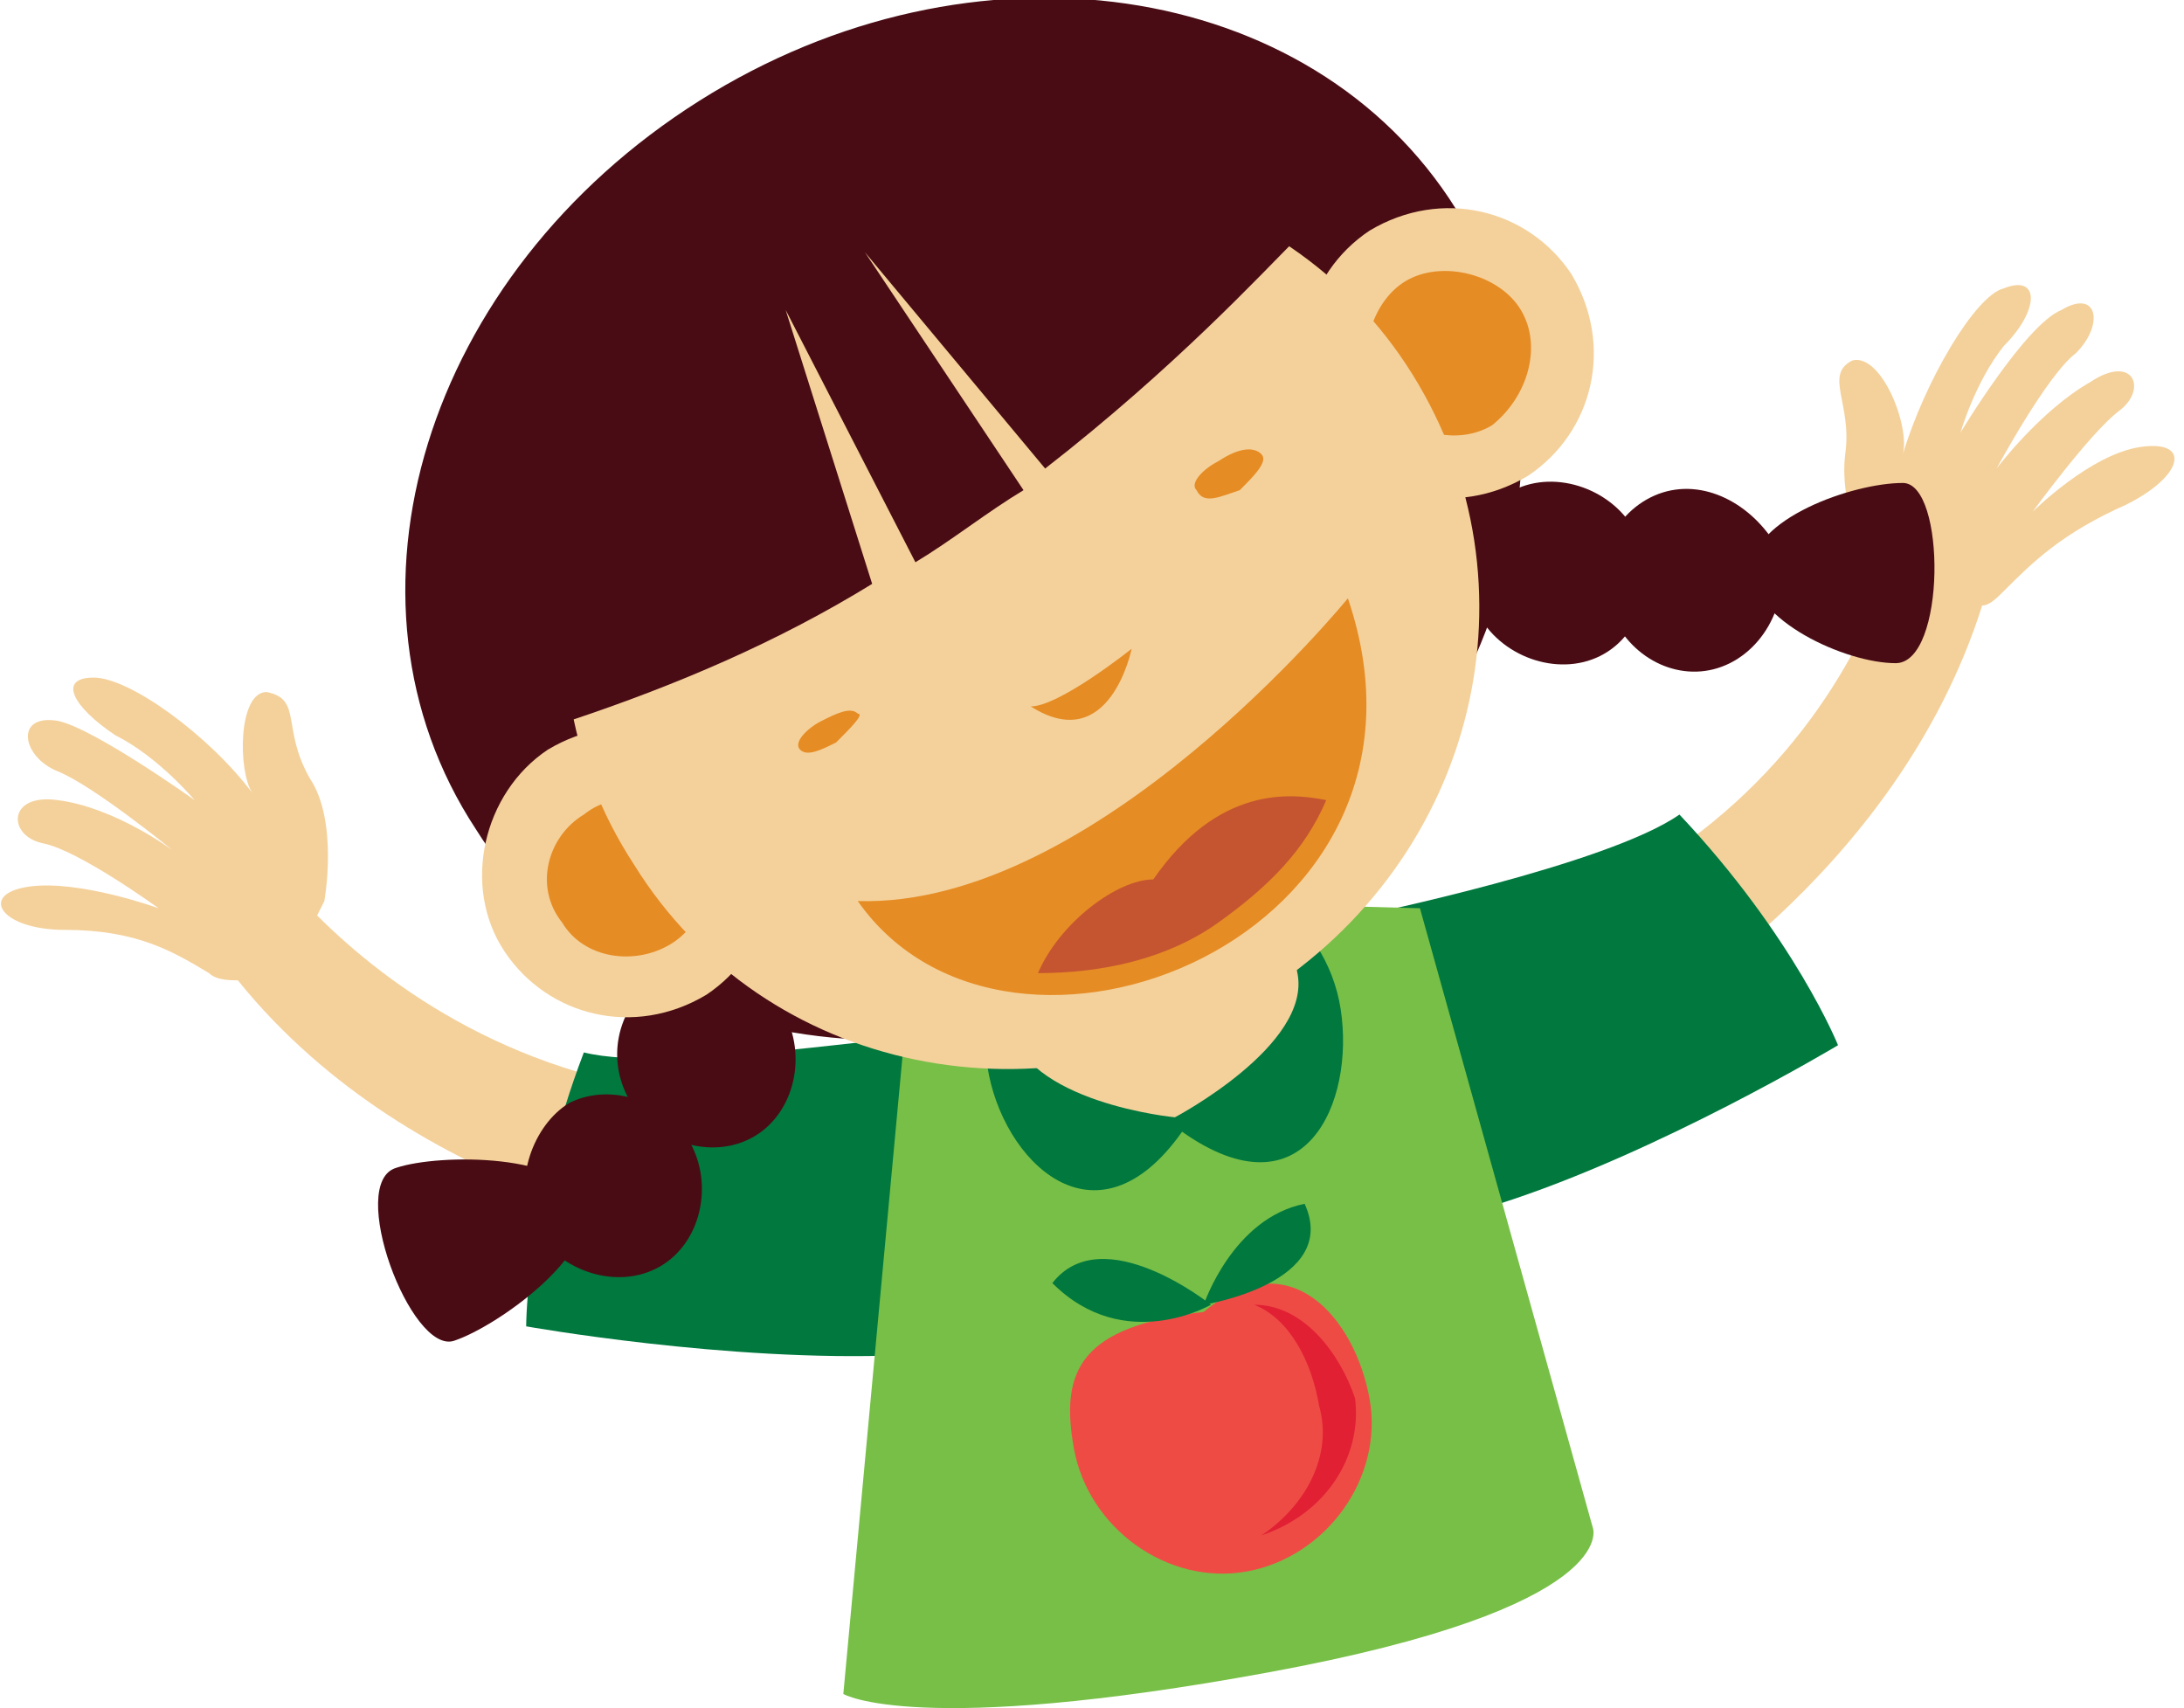 <?xml version="1.0" encoding="utf-8"?>
<!-- Generator: Adobe Illustrator 22.1.0, SVG Export Plug-In . SVG Version: 6.00 Build 0)  -->
<svg version="1.1" id="Layer_1" xmlns="http://www.w3.org/2000/svg" xmlns:xlink="http://www.w3.org/1999/xlink" x="0px" y="0px"
	 viewBox="0 0 30.3 23.7" style="enable-background:new 0 0 30.3 23.7;" xml:space="preserve">
<style type="text/css">
	.st0{fill:#F4D19B;}
	.st1{fill:#00783E;}
	.st2{fill:#490C14;}
	.st3{fill:#77BF47;}
	.st4{fill:#EF4B45;}
	.st5{fill:#E12034;}
	.st6{fill:#E68C24;}
	.st7{fill:#C55530;}
</style>
<title>girl-apple</title>
<g>
	<g>
		<path class="st0" d="M9.9,17.2c0,0-4.1-0.5-6.6-3.6c-0.1,0-0.3,0-0.4-0.1c-0.5-0.3-1-0.6-2-0.6c-0.9,0-1.2-0.5-0.5-0.6
			c0.7-0.1,1.8,0.3,1.8,0.3s-1.1-0.8-1.6-0.9S0.1,11,0.8,11.1c0.8,0.1,1.6,0.7,1.6,0.7s-1.1-0.9-1.6-1.1s-0.6-0.8,0-0.7
			c0.5,0.1,1.9,1.1,1.9,1.1s-0.5-0.6-1.1-0.9C1,9.8,0.8,9.4,1.3,9.4s1.6,0.8,2.2,1.6c-0.2-0.3-0.2-1.4,0.2-1.4
			c0.5,0.1,0.2,0.5,0.6,1.2c0.4,0.6,0.2,1.7,0.2,1.7l-0.1,0.2c1,1,2.8,2.3,5.4,2.5C10.6,16.6,9.9,17.2,9.9,17.2z"/>
		<g>
			<path class="st1" d="M12.8,14.4l-0.3,4.4c-2.4,0.1-5.2-0.4-5.2-0.4s0-1.7,0.8-3.8C9.3,14.9,12.7,14.3,12.8,14.4z"/>
		</g>
	</g>
	<path class="st0" d="M22.7,14.2c0,0,3.6-2,4.8-5.8c0.1,0,0.2-0.1,0.3-0.2c0.4-0.4,0.8-0.8,1.7-1.2c0.8-0.4,0.9-0.9,0.2-0.8
		c-0.7,0.1-1.5,0.9-1.5,0.9S29,6,29.4,5.7c0.4-0.3,0.2-0.8-0.4-0.4c-0.7,0.4-1.3,1.2-1.3,1.2s0.7-1.3,1.1-1.6
		c0.4-0.4,0.3-0.9-0.2-0.6C28.1,4.5,27.2,6,27.2,6s0.2-0.7,0.6-1.2c0.5-0.5,0.5-1,0-0.8c-0.4,0.1-1.1,1.3-1.4,2.3
		c0.1-0.4-0.3-1.4-0.7-1.3c-0.4,0.2,0,0.6-0.1,1.3C25.5,7.1,26,8,26,8l0.1,0.2c-0.5,1.3-1.7,3.2-4.1,4.3
		C21.7,14.1,22.7,14.2,22.7,14.2z"/>
	<g>
		<path class="st2" d="M21,6.8c0.6-0.3,1.4,0,1.7,0.6C23,8,22.8,8.8,22.2,9.1c-0.6,0.3-1.4,0-1.7-0.6C20.2,7.9,20.4,7.1,21,6.8z"/>
		<path class="st2" d="M22.9,6.9c0.6-0.3,1.3,0,1.7,0.6c0.3,0.6,0,1.4-0.6,1.7s-1.3,0-1.6-0.6C22,8,22.3,7.2,22.9,6.9z"/>
		<path class="st2" d="M26.4,6.7c0.6,0,0.6,2.5-0.1,2.5s-2-0.6-2-1.3S25.7,6.7,26.4,6.7z"/>
	</g>
	<g>
		<path class="st1" d="M18.9,12.7l1.9,4c2.2-0.7,4.7-2.2,4.7-2.2s-0.6-1.5-2.2-3.2C22.3,12,18.9,12.7,18.9,12.7z"/>
	</g>
	<path class="st3" d="M12.6,13.8l3.4-1.3l3.7,0.1l2.4,8.6c0,0,0.4,1.1-4.5,2s-5.9,0.3-5.9,0.3L12.6,13.8z"/>
	<g>
		<path class="st4" d="M16.7,18.2c1.2-1,2.1,0.1,2.3,1.2c0.2,1.1-0.6,2.2-1.7,2.4c-1.1,0.2-2.2-0.6-2.4-1.7S15,18.4,16.7,18.2z"/>
		<path class="st5" d="M17.5,21.3c0.9-0.3,1.4-1.1,1.3-1.9c-0.2-0.6-0.7-1.3-1.4-1.3c0.5,0.2,0.8,0.8,0.9,1.4
			C18.5,20.2,18.1,20.9,17.5,21.3z"/>
		<path class="st1" d="M18.1,16.7c-1,0.2-1.4,1.4-1.4,1.4S18.6,17.8,18.1,16.7z"/>
		<path class="st1" d="M14.6,17.8c1,1,2.2,0.3,2.2,0.3S15.3,16.9,14.6,17.8z"/>
	</g>
	<path class="st1" d="M15.8,12.1c1.3-0.3,2.6,0.6,2.8,1.9c0.2,1.3-0.5,2.9-2.2,1.7c-1.2,1.7-2.5,0.4-2.7-0.9
		C13.4,13.5,14.3,12.2,15.8,12.1z"/>
	<path class="st0" d="M15.7,11.9c1.1-0.2,2.1,0.5,2.3,1.6c0.2,1-1.7,2-1.7,2s-2.1-0.2-2.3-1.3C13.8,13.2,14.6,12.2,15.7,11.9z"/>
	<g>
		<path class="st2" d="M9.7,1.4c3.8-2.4,8.5-1.7,10.5,1.5s0.6,7.7-3.1,10.1c-3.8,2.4-8.5,1.7-10.5-1.5C4.5,8.3,5.9,3.8,9.7,1.4z"/>
		<g>
			<path class="st2" d="M9.2,13.5c0.6-0.3,1.4,0,1.7,0.6c0.3,0.6,0.1,1.4-0.5,1.7s-1.4,0-1.7-0.6C8.4,14.6,8.6,13.9,9.2,13.5z"/>
			<path class="st2" d="M7.9,15.3c0.6-0.3,1.4,0,1.7,0.6c0.3,0.6,0.1,1.4-0.5,1.7s-1.4,0-1.7-0.6C7.1,16.4,7.4,15.6,7.9,15.3z"/>
			<path class="st2" d="M5.5,16.2C6.1,16,7.9,16,8.1,16.7c0.2,0.7-1.2,1.7-1.8,1.9C5.7,18.8,4.8,16.4,5.5,16.2z"/>
		</g>
		<g>
			<g>
				<path class="st0" d="M19,3.2c1-0.6,2.2-0.3,2.8,0.6c0.6,1,0.3,2.2-0.6,2.8c-1,0.6-2.2,0.3-2.8-0.6C17.8,5,18.1,3.8,19,3.2z"/>
				<path class="st0" d="M7.6,10.4c1-0.6,2.2-0.3,2.8,0.6c0.6,1,0.3,2.2-0.6,2.8c-1,0.6-2.2,0.3-2.8-0.6C6.4,12.3,6.7,11,7.6,10.4z"
					/>
				<path class="st6" d="M20.7,5.9c-0.5,0.3-1.2,0.1-1.6-0.4C18.8,5,19,4.2,19.5,3.9s1.3-0.1,1.6,0.4C21.4,4.8,21.2,5.5,20.7,5.9
					L20.7,5.9z"/>
				<path class="st6" d="M9.3,13.1c-0.5,0.3-1.2,0.2-1.5-0.3c-0.4-0.5-0.2-1.2,0.3-1.5c0.5-0.4,1.2-0.2,1.5,0.3
					C10,12.1,9.8,12.8,9.3,13.1L9.3,13.1z"/>
				<path class="st0" d="M10.9,3.4c3-1.9,6.9-1.1,8.7,1.8c1.8,2.9,0.9,6.7-2.1,8.6s-6.9,1.1-8.7-1.8C6.9,9.1,7.9,5.2,10.9,3.4z"/>
				<path class="st6" d="M14.3,9.8c0.4,0,1.4-0.8,1.4-0.8S15.4,10.5,14.3,9.8z"/>
				<path class="st6" d="M11.9,12.5c3.3,0.1,6.8-4.2,6.8-4.2C20.3,13,14,15.5,11.9,12.5z"/>
				<path class="st7" d="M14.4,13.5c0.9,0,1.8-0.2,2.5-0.7c0.7-0.5,1.2-1,1.5-1.7c-0.5-0.1-1.5-0.2-2.4,1.1
					C15.5,12.2,14.7,12.8,14.4,13.5z"/>
			</g>
			<path class="st6" d="M16.9,6.4c0.3-0.2,0.5-0.2,0.6-0.1c0.1,0.1-0.1,0.3-0.3,0.5c-0.3,0.1-0.5,0.2-0.6,0
				C16.5,6.7,16.7,6.5,16.9,6.4z"/>
			<path class="st6" d="M11.4,10c0.2-0.1,0.4-0.2,0.5-0.1c0.1,0-0.1,0.2-0.3,0.4c-0.2,0.1-0.4,0.2-0.5,0.1
				C11,10.3,11.2,10.1,11.4,10z"/>
		</g>
		<path class="st2" d="M7.9,10c1.5-0.5,2.9-1.1,4.2-1.9l-1.2-3.8l1.8,3.5c0.5-0.3,1-0.7,1.5-1L12,3.5l2.5,3c1.8-1.4,3-2.7,3.5-3.2
			c-2-1.6-5-1.8-7.3-0.3C8.2,4.5,7.2,7.4,7.9,10z"/>
	</g>
</g>
</svg>
